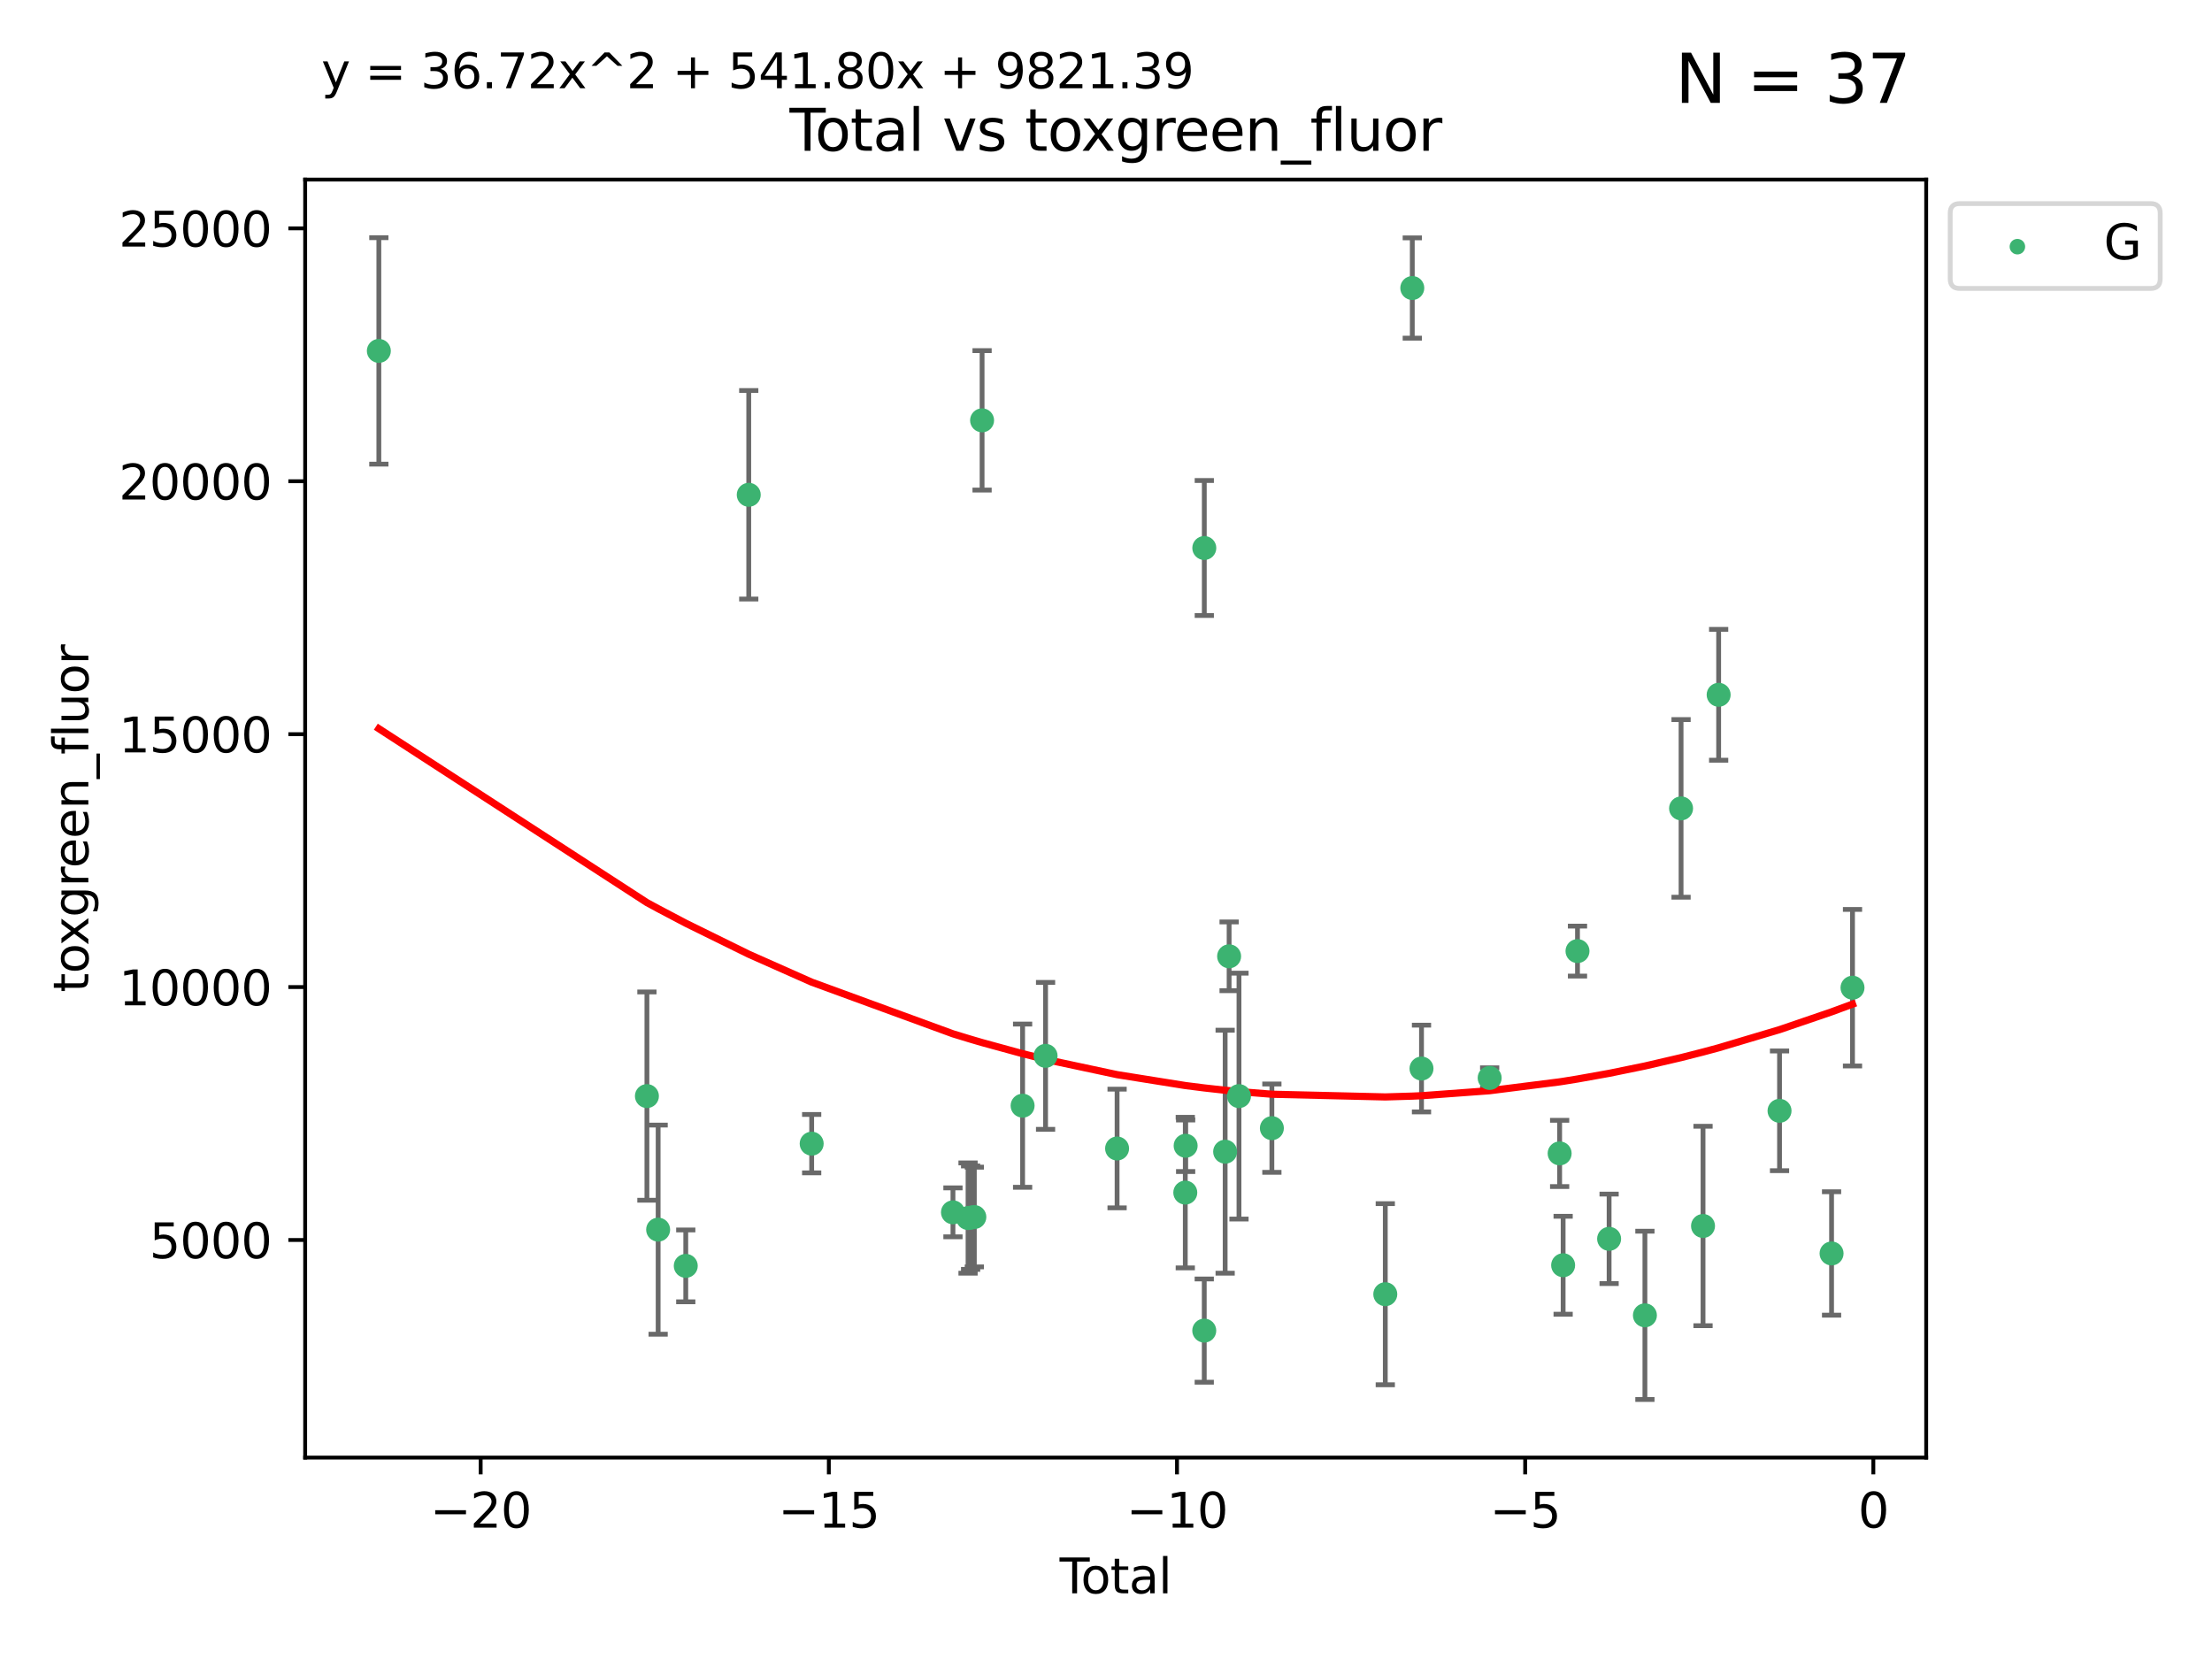 <?xml version="1.0" encoding="utf-8" standalone="no"?>
<!DOCTYPE svg PUBLIC "-//W3C//DTD SVG 1.1//EN"
  "http://www.w3.org/Graphics/SVG/1.1/DTD/svg11.dtd">
<svg xmlns:xlink="http://www.w3.org/1999/xlink" width="460.8pt" height="345.6pt" viewBox="0 0 460.8 345.6" xmlns="http://www.w3.org/2000/svg" version="1.1">
 <defs>
  <style type="text/css">*{stroke-linejoin: round; stroke-linecap: butt}</style>
 </defs>
 <g id="figure_1">
  <g id="patch_1">
   <path d="M 0 345.6 
L 460.8 345.6 
L 460.8 0 
L 0 0 
z
" style="fill: #ffffff"/>
  </g>
  <g id="axes_1">
   <g id="patch_2">
    <path d="M 63.571 303.64 
L 401.26 303.64 
L 401.26 37.411 
L 63.571 37.411 
z
" style="fill: #ffffff"/>
   </g>
   <g id="PathCollection_1">
    <defs>
     <path id="m7f1e25c36d" d="M 0 1.118 
C 0.297 1.118 0.581 1 0.791 0.791 
C 1 0.581 1.118 0.297 1.118 0 
C 1.118 -0.297 1 -0.581 0.791 -0.791 
C 0.581 -1 0.297 -1.118 0 -1.118 
C -0.297 -1.118 -0.581 -1 -0.791 -0.791 
C -1 -0.581 -1.118 -0.297 -1.118 0 
C -1.118 0.297 -1 0.581 -0.791 0.791 
C -0.581 1 -0.297 1.118 0 1.118 
z
" style="stroke: #3cb371"/>
    </defs>
    <g clip-path="url(#p1d267da9e7)">
     <use xlink:href="#m7f1e25c36d" x="78.921" y="73.099" style="fill: #3cb371; stroke: #3cb371"/>
     <use xlink:href="#m7f1e25c36d" x="134.764" y="228.334" style="fill: #3cb371; stroke: #3cb371"/>
     <use xlink:href="#m7f1e25c36d" x="137.103" y="256.158" style="fill: #3cb371; stroke: #3cb371"/>
     <use xlink:href="#m7f1e25c36d" x="142.857" y="263.706" style="fill: #3cb371; stroke: #3cb371"/>
     <use xlink:href="#m7f1e25c36d" x="155.978" y="103.073" style="fill: #3cb371; stroke: #3cb371"/>
     <use xlink:href="#m7f1e25c36d" x="169.087" y="238.245" style="fill: #3cb371; stroke: #3cb371"/>
     <use xlink:href="#m7f1e25c36d" x="198.519" y="252.55" style="fill: #3cb371; stroke: #3cb371"/>
     <use xlink:href="#m7f1e25c36d" x="201.663" y="253.745" style="fill: #3cb371; stroke: #3cb371"/>
     <use xlink:href="#m7f1e25c36d" x="202.196" y="253.666" style="fill: #3cb371; stroke: #3cb371"/>
     <use xlink:href="#m7f1e25c36d" x="202.972" y="253.53" style="fill: #3cb371; stroke: #3cb371"/>
     <use xlink:href="#m7f1e25c36d" x="204.586" y="87.564" style="fill: #3cb371; stroke: #3cb371"/>
     <use xlink:href="#m7f1e25c36d" x="213.027" y="230.334" style="fill: #3cb371; stroke: #3cb371"/>
     <use xlink:href="#m7f1e25c36d" x="217.811" y="219.953" style="fill: #3cb371; stroke: #3cb371"/>
     <use xlink:href="#m7f1e25c36d" x="232.71" y="239.253" style="fill: #3cb371; stroke: #3cb371"/>
     <use xlink:href="#m7f1e25c36d" x="246.917" y="248.439" style="fill: #3cb371; stroke: #3cb371"/>
     <use xlink:href="#m7f1e25c36d" x="246.991" y="238.684" style="fill: #3cb371; stroke: #3cb371"/>
     <use xlink:href="#m7f1e25c36d" x="250.868" y="277.189" style="fill: #3cb371; stroke: #3cb371"/>
     <use xlink:href="#m7f1e25c36d" x="250.877" y="114.16" style="fill: #3cb371; stroke: #3cb371"/>
     <use xlink:href="#m7f1e25c36d" x="255.221" y="239.919" style="fill: #3cb371; stroke: #3cb371"/>
     <use xlink:href="#m7f1e25c36d" x="256.047" y="199.214" style="fill: #3cb371; stroke: #3cb371"/>
     <use xlink:href="#m7f1e25c36d" x="258.103" y="228.34" style="fill: #3cb371; stroke: #3cb371"/>
     <use xlink:href="#m7f1e25c36d" x="264.956" y="235.017" style="fill: #3cb371; stroke: #3cb371"/>
     <use xlink:href="#m7f1e25c36d" x="288.581" y="269.607" style="fill: #3cb371; stroke: #3cb371"/>
     <use xlink:href="#m7f1e25c36d" x="294.205" y="59.999" style="fill: #3cb371; stroke: #3cb371"/>
     <use xlink:href="#m7f1e25c36d" x="296.125" y="222.597" style="fill: #3cb371; stroke: #3cb371"/>
     <use xlink:href="#m7f1e25c36d" x="310.325" y="224.557" style="fill: #3cb371; stroke: #3cb371"/>
     <use xlink:href="#m7f1e25c36d" x="324.902" y="240.275" style="fill: #3cb371; stroke: #3cb371"/>
     <use xlink:href="#m7f1e25c36d" x="325.629" y="263.573" style="fill: #3cb371; stroke: #3cb371"/>
     <use xlink:href="#m7f1e25c36d" x="328.622" y="198.13" style="fill: #3cb371; stroke: #3cb371"/>
     <use xlink:href="#m7f1e25c36d" x="335.206" y="258.073" style="fill: #3cb371; stroke: #3cb371"/>
     <use xlink:href="#m7f1e25c36d" x="342.665" y="274.009" style="fill: #3cb371; stroke: #3cb371"/>
     <use xlink:href="#m7f1e25c36d" x="350.197" y="168.402" style="fill: #3cb371; stroke: #3cb371"/>
     <use xlink:href="#m7f1e25c36d" x="354.771" y="255.394" style="fill: #3cb371; stroke: #3cb371"/>
     <use xlink:href="#m7f1e25c36d" x="358.026" y="144.736" style="fill: #3cb371; stroke: #3cb371"/>
     <use xlink:href="#m7f1e25c36d" x="370.71" y="231.405" style="fill: #3cb371; stroke: #3cb371"/>
     <use xlink:href="#m7f1e25c36d" x="381.549" y="261.118" style="fill: #3cb371; stroke: #3cb371"/>
     <use xlink:href="#m7f1e25c36d" x="385.911" y="205.756" style="fill: #3cb371; stroke: #3cb371"/>
    </g>
   </g>
   <g id="matplotlib.axis_1">
    <g id="xtick_1">
     <g id="line2d_1">
      <defs>
       <path id="m51f99b268e" d="M 0 0 
L 0 3.5 
" style="stroke: #000000; stroke-width: 0.8"/>
      </defs>
      <g>
       <use xlink:href="#m51f99b268e" x="100.131" y="303.64" style="stroke: #000000; stroke-width: 0.8"/>
      </g>
     </g>
     <g id="text_1">
      <!-- −20 -->
      <g transform="translate(89.579 318.238)scale(0.1 -0.1)">
       <defs>
        <path id="DejaVuSans-2212" d="M 678 2272 
L 4684 2272 
L 4684 1741 
L 678 1741 
L 678 2272 
z
" transform="scale(0.016)"/>
        <path id="DejaVuSans-32" d="M 1228 531 
L 3431 531 
L 3431 0 
L 469 0 
L 469 531 
Q 828 903 1448 1529 
Q 2069 2156 2228 2338 
Q 2531 2678 2651 2914 
Q 2772 3150 2772 3378 
Q 2772 3750 2511 3984 
Q 2250 4219 1831 4219 
Q 1534 4219 1204 4116 
Q 875 4013 500 3803 
L 500 4441 
Q 881 4594 1212 4672 
Q 1544 4750 1819 4750 
Q 2544 4750 2975 4387 
Q 3406 4025 3406 3419 
Q 3406 3131 3298 2873 
Q 3191 2616 2906 2266 
Q 2828 2175 2409 1742 
Q 1991 1309 1228 531 
z
" transform="scale(0.016)"/>
        <path id="DejaVuSans-30" d="M 2034 4250 
Q 1547 4250 1301 3770 
Q 1056 3291 1056 2328 
Q 1056 1369 1301 889 
Q 1547 409 2034 409 
Q 2525 409 2770 889 
Q 3016 1369 3016 2328 
Q 3016 3291 2770 3770 
Q 2525 4250 2034 4250 
z
M 2034 4750 
Q 2819 4750 3233 4129 
Q 3647 3509 3647 2328 
Q 3647 1150 3233 529 
Q 2819 -91 2034 -91 
Q 1250 -91 836 529 
Q 422 1150 422 2328 
Q 422 3509 836 4129 
Q 1250 4750 2034 4750 
z
" transform="scale(0.016)"/>
       </defs>
       <use xlink:href="#DejaVuSans-2212"/>
       <use xlink:href="#DejaVuSans-32" x="83.789"/>
       <use xlink:href="#DejaVuSans-30" x="147.412"/>
      </g>
     </g>
    </g>
    <g id="xtick_2">
     <g id="line2d_2">
      <g>
       <use xlink:href="#m51f99b268e" x="172.661" y="303.64" style="stroke: #000000; stroke-width: 0.8"/>
      </g>
     </g>
     <g id="text_2">
      <!-- −15 -->
      <g transform="translate(162.109 318.238)scale(0.1 -0.1)">
       <defs>
        <path id="DejaVuSans-31" d="M 794 531 
L 1825 531 
L 1825 4091 
L 703 3866 
L 703 4441 
L 1819 4666 
L 2450 4666 
L 2450 531 
L 3481 531 
L 3481 0 
L 794 0 
L 794 531 
z
" transform="scale(0.016)"/>
        <path id="DejaVuSans-35" d="M 691 4666 
L 3169 4666 
L 3169 4134 
L 1269 4134 
L 1269 2991 
Q 1406 3038 1543 3061 
Q 1681 3084 1819 3084 
Q 2600 3084 3056 2656 
Q 3513 2228 3513 1497 
Q 3513 744 3044 326 
Q 2575 -91 1722 -91 
Q 1428 -91 1123 -41 
Q 819 9 494 109 
L 494 744 
Q 775 591 1075 516 
Q 1375 441 1709 441 
Q 2250 441 2565 725 
Q 2881 1009 2881 1497 
Q 2881 1984 2565 2268 
Q 2250 2553 1709 2553 
Q 1456 2553 1204 2497 
Q 953 2441 691 2322 
L 691 4666 
z
" transform="scale(0.016)"/>
       </defs>
       <use xlink:href="#DejaVuSans-2212"/>
       <use xlink:href="#DejaVuSans-31" x="83.789"/>
       <use xlink:href="#DejaVuSans-35" x="147.412"/>
      </g>
     </g>
    </g>
    <g id="xtick_3">
     <g id="line2d_3">
      <g>
       <use xlink:href="#m51f99b268e" x="245.19" y="303.64" style="stroke: #000000; stroke-width: 0.8"/>
      </g>
     </g>
     <g id="text_3">
      <!-- −10 -->
      <g transform="translate(234.638 318.238)scale(0.1 -0.1)">
       <use xlink:href="#DejaVuSans-2212"/>
       <use xlink:href="#DejaVuSans-31" x="83.789"/>
       <use xlink:href="#DejaVuSans-30" x="147.412"/>
      </g>
     </g>
    </g>
    <g id="xtick_4">
     <g id="line2d_4">
      <g>
       <use xlink:href="#m51f99b268e" x="317.72" y="303.64" style="stroke: #000000; stroke-width: 0.8"/>
      </g>
     </g>
     <g id="text_4">
      <!-- −5 -->
      <g transform="translate(310.349 318.238)scale(0.1 -0.1)">
       <use xlink:href="#DejaVuSans-2212"/>
       <use xlink:href="#DejaVuSans-35" x="83.789"/>
      </g>
     </g>
    </g>
    <g id="xtick_5">
     <g id="line2d_5">
      <g>
       <use xlink:href="#m51f99b268e" x="390.25" y="303.64" style="stroke: #000000; stroke-width: 0.8"/>
      </g>
     </g>
     <g id="text_5">
      <!-- 0 -->
      <g transform="translate(387.068 318.238)scale(0.1 -0.1)">
       <use xlink:href="#DejaVuSans-30"/>
      </g>
     </g>
    </g>
    <g id="text_6">
     <!-- Total -->
     <g transform="translate(220.739 331.917)scale(0.1 -0.1)">
      <defs>
       <path id="DejaVuSans-54" d="M -19 4666 
L 3928 4666 
L 3928 4134 
L 2272 4134 
L 2272 0 
L 1638 0 
L 1638 4134 
L -19 4134 
L -19 4666 
z
" transform="scale(0.016)"/>
       <path id="DejaVuSans-6f" d="M 1959 3097 
Q 1497 3097 1228 2736 
Q 959 2375 959 1747 
Q 959 1119 1226 758 
Q 1494 397 1959 397 
Q 2419 397 2687 759 
Q 2956 1122 2956 1747 
Q 2956 2369 2687 2733 
Q 2419 3097 1959 3097 
z
M 1959 3584 
Q 2709 3584 3137 3096 
Q 3566 2609 3566 1747 
Q 3566 888 3137 398 
Q 2709 -91 1959 -91 
Q 1206 -91 779 398 
Q 353 888 353 1747 
Q 353 2609 779 3096 
Q 1206 3584 1959 3584 
z
" transform="scale(0.016)"/>
       <path id="DejaVuSans-74" d="M 1172 4494 
L 1172 3500 
L 2356 3500 
L 2356 3053 
L 1172 3053 
L 1172 1153 
Q 1172 725 1289 603 
Q 1406 481 1766 481 
L 2356 481 
L 2356 0 
L 1766 0 
Q 1100 0 847 248 
Q 594 497 594 1153 
L 594 3053 
L 172 3053 
L 172 3500 
L 594 3500 
L 594 4494 
L 1172 4494 
z
" transform="scale(0.016)"/>
       <path id="DejaVuSans-61" d="M 2194 1759 
Q 1497 1759 1228 1600 
Q 959 1441 959 1056 
Q 959 750 1161 570 
Q 1363 391 1709 391 
Q 2188 391 2477 730 
Q 2766 1069 2766 1631 
L 2766 1759 
L 2194 1759 
z
M 3341 1997 
L 3341 0 
L 2766 0 
L 2766 531 
Q 2569 213 2275 61 
Q 1981 -91 1556 -91 
Q 1019 -91 701 211 
Q 384 513 384 1019 
Q 384 1609 779 1909 
Q 1175 2209 1959 2209 
L 2766 2209 
L 2766 2266 
Q 2766 2663 2505 2880 
Q 2244 3097 1772 3097 
Q 1472 3097 1187 3025 
Q 903 2953 641 2809 
L 641 3341 
Q 956 3463 1253 3523 
Q 1550 3584 1831 3584 
Q 2591 3584 2966 3190 
Q 3341 2797 3341 1997 
z
" transform="scale(0.016)"/>
       <path id="DejaVuSans-6c" d="M 603 4863 
L 1178 4863 
L 1178 0 
L 603 0 
L 603 4863 
z
" transform="scale(0.016)"/>
      </defs>
      <use xlink:href="#DejaVuSans-54"/>
      <use xlink:href="#DejaVuSans-6f" x="44.084"/>
      <use xlink:href="#DejaVuSans-74" x="105.266"/>
      <use xlink:href="#DejaVuSans-61" x="144.475"/>
      <use xlink:href="#DejaVuSans-6c" x="205.754"/>
     </g>
    </g>
   </g>
   <g id="matplotlib.axis_2">
    <g id="ytick_1">
     <g id="line2d_6">
      <defs>
       <path id="m8c41cb5aa2" d="M 0 0 
L -3.5 0 
" style="stroke: #000000; stroke-width: 0.8"/>
      </defs>
      <g>
       <use xlink:href="#m8c41cb5aa2" x="63.571" y="258.308" style="stroke: #000000; stroke-width: 0.8"/>
      </g>
     </g>
     <g id="text_7">
      <!-- 5000 -->
      <g transform="translate(31.121 262.107)scale(0.1 -0.1)">
       <use xlink:href="#DejaVuSans-35"/>
       <use xlink:href="#DejaVuSans-30" x="63.623"/>
       <use xlink:href="#DejaVuSans-30" x="127.246"/>
       <use xlink:href="#DejaVuSans-30" x="190.869"/>
      </g>
     </g>
    </g>
    <g id="ytick_2">
     <g id="line2d_7">
      <g>
       <use xlink:href="#m8c41cb5aa2" x="63.571" y="205.624" style="stroke: #000000; stroke-width: 0.8"/>
      </g>
     </g>
     <g id="text_8">
      <!-- 10000 -->
      <g transform="translate(24.759 209.423)scale(0.1 -0.1)">
       <use xlink:href="#DejaVuSans-31"/>
       <use xlink:href="#DejaVuSans-30" x="63.623"/>
       <use xlink:href="#DejaVuSans-30" x="127.246"/>
       <use xlink:href="#DejaVuSans-30" x="190.869"/>
       <use xlink:href="#DejaVuSans-30" x="254.492"/>
      </g>
     </g>
    </g>
    <g id="ytick_3">
     <g id="line2d_8">
      <g>
       <use xlink:href="#m8c41cb5aa2" x="63.571" y="152.939" style="stroke: #000000; stroke-width: 0.8"/>
      </g>
     </g>
     <g id="text_9">
      <!-- 15000 -->
      <g transform="translate(24.759 156.739)scale(0.1 -0.1)">
       <use xlink:href="#DejaVuSans-31"/>
       <use xlink:href="#DejaVuSans-35" x="63.623"/>
       <use xlink:href="#DejaVuSans-30" x="127.246"/>
       <use xlink:href="#DejaVuSans-30" x="190.869"/>
       <use xlink:href="#DejaVuSans-30" x="254.492"/>
      </g>
     </g>
    </g>
    <g id="ytick_4">
     <g id="line2d_9">
      <g>
       <use xlink:href="#m8c41cb5aa2" x="63.571" y="100.255" style="stroke: #000000; stroke-width: 0.8"/>
      </g>
     </g>
     <g id="text_10">
      <!-- 20000 -->
      <g transform="translate(24.759 104.054)scale(0.1 -0.1)">
       <use xlink:href="#DejaVuSans-32"/>
       <use xlink:href="#DejaVuSans-30" x="63.623"/>
       <use xlink:href="#DejaVuSans-30" x="127.246"/>
       <use xlink:href="#DejaVuSans-30" x="190.869"/>
       <use xlink:href="#DejaVuSans-30" x="254.492"/>
      </g>
     </g>
    </g>
    <g id="ytick_5">
     <g id="line2d_10">
      <g>
       <use xlink:href="#m8c41cb5aa2" x="63.571" y="47.571" style="stroke: #000000; stroke-width: 0.8"/>
      </g>
     </g>
     <g id="text_11">
      <!-- 25000 -->
      <g transform="translate(24.759 51.37)scale(0.1 -0.1)">
       <use xlink:href="#DejaVuSans-32"/>
       <use xlink:href="#DejaVuSans-35" x="63.623"/>
       <use xlink:href="#DejaVuSans-30" x="127.246"/>
       <use xlink:href="#DejaVuSans-30" x="190.869"/>
       <use xlink:href="#DejaVuSans-30" x="254.492"/>
      </g>
     </g>
    </g>
    <g id="text_12">
     <!-- toxgreen_fluor -->
     <g transform="translate(18.401 206.72)rotate(-90)scale(0.1 -0.1)">
      <defs>
       <path id="DejaVuSans-78" d="M 3513 3500 
L 2247 1797 
L 3578 0 
L 2900 0 
L 1881 1375 
L 863 0 
L 184 0 
L 1544 1831 
L 300 3500 
L 978 3500 
L 1906 2253 
L 2834 3500 
L 3513 3500 
z
" transform="scale(0.016)"/>
       <path id="DejaVuSans-67" d="M 2906 1791 
Q 2906 2416 2648 2759 
Q 2391 3103 1925 3103 
Q 1463 3103 1205 2759 
Q 947 2416 947 1791 
Q 947 1169 1205 825 
Q 1463 481 1925 481 
Q 2391 481 2648 825 
Q 2906 1169 2906 1791 
z
M 3481 434 
Q 3481 -459 3084 -895 
Q 2688 -1331 1869 -1331 
Q 1566 -1331 1297 -1286 
Q 1028 -1241 775 -1147 
L 775 -588 
Q 1028 -725 1275 -790 
Q 1522 -856 1778 -856 
Q 2344 -856 2625 -561 
Q 2906 -266 2906 331 
L 2906 616 
Q 2728 306 2450 153 
Q 2172 0 1784 0 
Q 1141 0 747 490 
Q 353 981 353 1791 
Q 353 2603 747 3093 
Q 1141 3584 1784 3584 
Q 2172 3584 2450 3431 
Q 2728 3278 2906 2969 
L 2906 3500 
L 3481 3500 
L 3481 434 
z
" transform="scale(0.016)"/>
       <path id="DejaVuSans-72" d="M 2631 2963 
Q 2534 3019 2420 3045 
Q 2306 3072 2169 3072 
Q 1681 3072 1420 2755 
Q 1159 2438 1159 1844 
L 1159 0 
L 581 0 
L 581 3500 
L 1159 3500 
L 1159 2956 
Q 1341 3275 1631 3429 
Q 1922 3584 2338 3584 
Q 2397 3584 2469 3576 
Q 2541 3569 2628 3553 
L 2631 2963 
z
" transform="scale(0.016)"/>
       <path id="DejaVuSans-65" d="M 3597 1894 
L 3597 1613 
L 953 1613 
Q 991 1019 1311 708 
Q 1631 397 2203 397 
Q 2534 397 2845 478 
Q 3156 559 3463 722 
L 3463 178 
Q 3153 47 2828 -22 
Q 2503 -91 2169 -91 
Q 1331 -91 842 396 
Q 353 884 353 1716 
Q 353 2575 817 3079 
Q 1281 3584 2069 3584 
Q 2775 3584 3186 3129 
Q 3597 2675 3597 1894 
z
M 3022 2063 
Q 3016 2534 2758 2815 
Q 2500 3097 2075 3097 
Q 1594 3097 1305 2825 
Q 1016 2553 972 2059 
L 3022 2063 
z
" transform="scale(0.016)"/>
       <path id="DejaVuSans-6e" d="M 3513 2113 
L 3513 0 
L 2938 0 
L 2938 2094 
Q 2938 2591 2744 2837 
Q 2550 3084 2163 3084 
Q 1697 3084 1428 2787 
Q 1159 2491 1159 1978 
L 1159 0 
L 581 0 
L 581 3500 
L 1159 3500 
L 1159 2956 
Q 1366 3272 1645 3428 
Q 1925 3584 2291 3584 
Q 2894 3584 3203 3211 
Q 3513 2838 3513 2113 
z
" transform="scale(0.016)"/>
       <path id="DejaVuSans-5f" d="M 3263 -1063 
L 3263 -1509 
L -63 -1509 
L -63 -1063 
L 3263 -1063 
z
" transform="scale(0.016)"/>
       <path id="DejaVuSans-66" d="M 2375 4863 
L 2375 4384 
L 1825 4384 
Q 1516 4384 1395 4259 
Q 1275 4134 1275 3809 
L 1275 3500 
L 2222 3500 
L 2222 3053 
L 1275 3053 
L 1275 0 
L 697 0 
L 697 3053 
L 147 3053 
L 147 3500 
L 697 3500 
L 697 3744 
Q 697 4328 969 4595 
Q 1241 4863 1831 4863 
L 2375 4863 
z
" transform="scale(0.016)"/>
       <path id="DejaVuSans-75" d="M 544 1381 
L 544 3500 
L 1119 3500 
L 1119 1403 
Q 1119 906 1312 657 
Q 1506 409 1894 409 
Q 2359 409 2629 706 
Q 2900 1003 2900 1516 
L 2900 3500 
L 3475 3500 
L 3475 0 
L 2900 0 
L 2900 538 
Q 2691 219 2414 64 
Q 2138 -91 1772 -91 
Q 1169 -91 856 284 
Q 544 659 544 1381 
z
M 1991 3584 
L 1991 3584 
z
" transform="scale(0.016)"/>
      </defs>
      <use xlink:href="#DejaVuSans-74"/>
      <use xlink:href="#DejaVuSans-6f" x="39.209"/>
      <use xlink:href="#DejaVuSans-78" x="97.266"/>
      <use xlink:href="#DejaVuSans-67" x="156.445"/>
      <use xlink:href="#DejaVuSans-72" x="219.922"/>
      <use xlink:href="#DejaVuSans-65" x="258.785"/>
      <use xlink:href="#DejaVuSans-65" x="320.309"/>
      <use xlink:href="#DejaVuSans-6e" x="381.832"/>
      <use xlink:href="#DejaVuSans-5f" x="445.211"/>
      <use xlink:href="#DejaVuSans-66" x="495.211"/>
      <use xlink:href="#DejaVuSans-6c" x="530.416"/>
      <use xlink:href="#DejaVuSans-75" x="558.199"/>
      <use xlink:href="#DejaVuSans-6f" x="621.578"/>
      <use xlink:href="#DejaVuSans-72" x="682.76"/>
     </g>
    </g>
   </g>
   <g id="LineCollection_1">
    <path d="M 78.921 96.686 
L 78.921 49.513 
" clip-path="url(#p1d267da9e7)" style="fill: none; stroke: #696969"/>
    <path d="M 134.764 250.027 
L 134.764 206.642 
" clip-path="url(#p1d267da9e7)" style="fill: none; stroke: #696969"/>
    <path d="M 137.103 277.943 
L 137.103 234.374 
" clip-path="url(#p1d267da9e7)" style="fill: none; stroke: #696969"/>
    <path d="M 142.857 271.192 
L 142.857 256.219 
" clip-path="url(#p1d267da9e7)" style="fill: none; stroke: #696969"/>
    <path d="M 155.978 124.794 
L 155.978 81.352 
" clip-path="url(#p1d267da9e7)" style="fill: none; stroke: #696969"/>
    <path d="M 169.087 244.33 
L 169.087 232.16 
" clip-path="url(#p1d267da9e7)" style="fill: none; stroke: #696969"/>
    <path d="M 198.519 257.646 
L 198.519 247.454 
" clip-path="url(#p1d267da9e7)" style="fill: none; stroke: #696969"/>
    <path d="M 201.663 265.232 
L 201.663 242.258 
" clip-path="url(#p1d267da9e7)" style="fill: none; stroke: #696969"/>
    <path d="M 202.196 264.438 
L 202.196 242.894 
" clip-path="url(#p1d267da9e7)" style="fill: none; stroke: #696969"/>
    <path d="M 202.972 263.917 
L 202.972 243.143 
" clip-path="url(#p1d267da9e7)" style="fill: none; stroke: #696969"/>
    <path d="M 204.586 102.087 
L 204.586 73.041 
" clip-path="url(#p1d267da9e7)" style="fill: none; stroke: #696969"/>
    <path d="M 213.027 247.334 
L 213.027 213.334 
" clip-path="url(#p1d267da9e7)" style="fill: none; stroke: #696969"/>
    <path d="M 217.811 235.26 
L 217.811 204.647 
" clip-path="url(#p1d267da9e7)" style="fill: none; stroke: #696969"/>
    <path d="M 232.71 251.611 
L 232.71 226.895 
" clip-path="url(#p1d267da9e7)" style="fill: none; stroke: #696969"/>
    <path d="M 246.917 264.127 
L 246.917 232.751 
" clip-path="url(#p1d267da9e7)" style="fill: none; stroke: #696969"/>
    <path d="M 246.991 244.053 
L 246.991 233.315 
" clip-path="url(#p1d267da9e7)" style="fill: none; stroke: #696969"/>
    <path d="M 250.868 287.942 
L 250.868 266.435 
" clip-path="url(#p1d267da9e7)" style="fill: none; stroke: #696969"/>
    <path d="M 250.877 128.221 
L 250.877 100.099 
" clip-path="url(#p1d267da9e7)" style="fill: none; stroke: #696969"/>
    <path d="M 255.221 265.23 
L 255.221 214.608 
" clip-path="url(#p1d267da9e7)" style="fill: none; stroke: #696969"/>
    <path d="M 256.047 206.375 
L 256.047 192.053 
" clip-path="url(#p1d267da9e7)" style="fill: none; stroke: #696969"/>
    <path d="M 258.103 253.95 
L 258.103 202.729 
" clip-path="url(#p1d267da9e7)" style="fill: none; stroke: #696969"/>
    <path d="M 264.956 244.218 
L 264.956 225.816 
" clip-path="url(#p1d267da9e7)" style="fill: none; stroke: #696969"/>
    <path d="M 288.581 288.474 
L 288.581 250.739 
" clip-path="url(#p1d267da9e7)" style="fill: none; stroke: #696969"/>
    <path d="M 294.205 70.448 
L 294.205 49.55 
" clip-path="url(#p1d267da9e7)" style="fill: none; stroke: #696969"/>
    <path d="M 296.125 231.633 
L 296.125 213.562 
" clip-path="url(#p1d267da9e7)" style="fill: none; stroke: #696969"/>
    <path d="M 310.325 226.669 
L 310.325 222.445 
" clip-path="url(#p1d267da9e7)" style="fill: none; stroke: #696969"/>
    <path d="M 324.902 247.175 
L 324.902 233.376 
" clip-path="url(#p1d267da9e7)" style="fill: none; stroke: #696969"/>
    <path d="M 325.629 273.778 
L 325.629 253.369 
" clip-path="url(#p1d267da9e7)" style="fill: none; stroke: #696969"/>
    <path d="M 328.622 203.335 
L 328.622 192.925 
" clip-path="url(#p1d267da9e7)" style="fill: none; stroke: #696969"/>
    <path d="M 335.206 267.391 
L 335.206 248.754 
" clip-path="url(#p1d267da9e7)" style="fill: none; stroke: #696969"/>
    <path d="M 342.665 291.539 
L 342.665 256.48 
" clip-path="url(#p1d267da9e7)" style="fill: none; stroke: #696969"/>
    <path d="M 350.197 186.905 
L 350.197 149.9 
" clip-path="url(#p1d267da9e7)" style="fill: none; stroke: #696969"/>
    <path d="M 354.771 276.164 
L 354.771 234.625 
" clip-path="url(#p1d267da9e7)" style="fill: none; stroke: #696969"/>
    <path d="M 358.026 158.368 
L 358.026 131.105 
" clip-path="url(#p1d267da9e7)" style="fill: none; stroke: #696969"/>
    <path d="M 370.71 243.876 
L 370.71 218.934 
" clip-path="url(#p1d267da9e7)" style="fill: none; stroke: #696969"/>
    <path d="M 381.549 273.973 
L 381.549 248.262 
" clip-path="url(#p1d267da9e7)" style="fill: none; stroke: #696969"/>
    <path d="M 385.911 222.061 
L 385.911 189.45 
" clip-path="url(#p1d267da9e7)" style="fill: none; stroke: #696969"/>
   </g>
   <g id="line2d_11">
    <defs>
     <path id="m3fe3a33e61" d="M 2 0 
L -2 -0 
" style="stroke: #696969"/>
    </defs>
    <g clip-path="url(#p1d267da9e7)">
     <use xlink:href="#m3fe3a33e61" x="78.921" y="96.686" style="fill: #696969; stroke: #696969"/>
     <use xlink:href="#m3fe3a33e61" x="134.764" y="250.027" style="fill: #696969; stroke: #696969"/>
     <use xlink:href="#m3fe3a33e61" x="137.103" y="277.943" style="fill: #696969; stroke: #696969"/>
     <use xlink:href="#m3fe3a33e61" x="142.857" y="271.192" style="fill: #696969; stroke: #696969"/>
     <use xlink:href="#m3fe3a33e61" x="155.978" y="124.794" style="fill: #696969; stroke: #696969"/>
     <use xlink:href="#m3fe3a33e61" x="169.087" y="244.33" style="fill: #696969; stroke: #696969"/>
     <use xlink:href="#m3fe3a33e61" x="198.519" y="257.646" style="fill: #696969; stroke: #696969"/>
     <use xlink:href="#m3fe3a33e61" x="201.663" y="265.232" style="fill: #696969; stroke: #696969"/>
     <use xlink:href="#m3fe3a33e61" x="202.196" y="264.438" style="fill: #696969; stroke: #696969"/>
     <use xlink:href="#m3fe3a33e61" x="202.972" y="263.917" style="fill: #696969; stroke: #696969"/>
     <use xlink:href="#m3fe3a33e61" x="204.586" y="102.087" style="fill: #696969; stroke: #696969"/>
     <use xlink:href="#m3fe3a33e61" x="213.027" y="247.334" style="fill: #696969; stroke: #696969"/>
     <use xlink:href="#m3fe3a33e61" x="217.811" y="235.26" style="fill: #696969; stroke: #696969"/>
     <use xlink:href="#m3fe3a33e61" x="232.71" y="251.611" style="fill: #696969; stroke: #696969"/>
     <use xlink:href="#m3fe3a33e61" x="246.917" y="264.127" style="fill: #696969; stroke: #696969"/>
     <use xlink:href="#m3fe3a33e61" x="246.991" y="244.053" style="fill: #696969; stroke: #696969"/>
     <use xlink:href="#m3fe3a33e61" x="250.868" y="287.942" style="fill: #696969; stroke: #696969"/>
     <use xlink:href="#m3fe3a33e61" x="250.877" y="128.221" style="fill: #696969; stroke: #696969"/>
     <use xlink:href="#m3fe3a33e61" x="255.221" y="265.23" style="fill: #696969; stroke: #696969"/>
     <use xlink:href="#m3fe3a33e61" x="256.047" y="206.375" style="fill: #696969; stroke: #696969"/>
     <use xlink:href="#m3fe3a33e61" x="258.103" y="253.95" style="fill: #696969; stroke: #696969"/>
     <use xlink:href="#m3fe3a33e61" x="264.956" y="244.218" style="fill: #696969; stroke: #696969"/>
     <use xlink:href="#m3fe3a33e61" x="288.581" y="288.474" style="fill: #696969; stroke: #696969"/>
     <use xlink:href="#m3fe3a33e61" x="294.205" y="70.448" style="fill: #696969; stroke: #696969"/>
     <use xlink:href="#m3fe3a33e61" x="296.125" y="231.633" style="fill: #696969; stroke: #696969"/>
     <use xlink:href="#m3fe3a33e61" x="310.325" y="226.669" style="fill: #696969; stroke: #696969"/>
     <use xlink:href="#m3fe3a33e61" x="324.902" y="247.175" style="fill: #696969; stroke: #696969"/>
     <use xlink:href="#m3fe3a33e61" x="325.629" y="273.778" style="fill: #696969; stroke: #696969"/>
     <use xlink:href="#m3fe3a33e61" x="328.622" y="203.335" style="fill: #696969; stroke: #696969"/>
     <use xlink:href="#m3fe3a33e61" x="335.206" y="267.391" style="fill: #696969; stroke: #696969"/>
     <use xlink:href="#m3fe3a33e61" x="342.665" y="291.539" style="fill: #696969; stroke: #696969"/>
     <use xlink:href="#m3fe3a33e61" x="350.197" y="186.905" style="fill: #696969; stroke: #696969"/>
     <use xlink:href="#m3fe3a33e61" x="354.771" y="276.164" style="fill: #696969; stroke: #696969"/>
     <use xlink:href="#m3fe3a33e61" x="358.026" y="158.368" style="fill: #696969; stroke: #696969"/>
     <use xlink:href="#m3fe3a33e61" x="370.71" y="243.876" style="fill: #696969; stroke: #696969"/>
     <use xlink:href="#m3fe3a33e61" x="381.549" y="273.973" style="fill: #696969; stroke: #696969"/>
     <use xlink:href="#m3fe3a33e61" x="385.911" y="222.061" style="fill: #696969; stroke: #696969"/>
    </g>
   </g>
   <g id="line2d_12">
    <g clip-path="url(#p1d267da9e7)">
     <use xlink:href="#m3fe3a33e61" x="78.921" y="49.513" style="fill: #696969; stroke: #696969"/>
     <use xlink:href="#m3fe3a33e61" x="134.764" y="206.642" style="fill: #696969; stroke: #696969"/>
     <use xlink:href="#m3fe3a33e61" x="137.103" y="234.374" style="fill: #696969; stroke: #696969"/>
     <use xlink:href="#m3fe3a33e61" x="142.857" y="256.219" style="fill: #696969; stroke: #696969"/>
     <use xlink:href="#m3fe3a33e61" x="155.978" y="81.352" style="fill: #696969; stroke: #696969"/>
     <use xlink:href="#m3fe3a33e61" x="169.087" y="232.16" style="fill: #696969; stroke: #696969"/>
     <use xlink:href="#m3fe3a33e61" x="198.519" y="247.454" style="fill: #696969; stroke: #696969"/>
     <use xlink:href="#m3fe3a33e61" x="201.663" y="242.258" style="fill: #696969; stroke: #696969"/>
     <use xlink:href="#m3fe3a33e61" x="202.196" y="242.894" style="fill: #696969; stroke: #696969"/>
     <use xlink:href="#m3fe3a33e61" x="202.972" y="243.143" style="fill: #696969; stroke: #696969"/>
     <use xlink:href="#m3fe3a33e61" x="204.586" y="73.041" style="fill: #696969; stroke: #696969"/>
     <use xlink:href="#m3fe3a33e61" x="213.027" y="213.334" style="fill: #696969; stroke: #696969"/>
     <use xlink:href="#m3fe3a33e61" x="217.811" y="204.647" style="fill: #696969; stroke: #696969"/>
     <use xlink:href="#m3fe3a33e61" x="232.71" y="226.895" style="fill: #696969; stroke: #696969"/>
     <use xlink:href="#m3fe3a33e61" x="246.917" y="232.751" style="fill: #696969; stroke: #696969"/>
     <use xlink:href="#m3fe3a33e61" x="246.991" y="233.315" style="fill: #696969; stroke: #696969"/>
     <use xlink:href="#m3fe3a33e61" x="250.868" y="266.435" style="fill: #696969; stroke: #696969"/>
     <use xlink:href="#m3fe3a33e61" x="250.877" y="100.099" style="fill: #696969; stroke: #696969"/>
     <use xlink:href="#m3fe3a33e61" x="255.221" y="214.608" style="fill: #696969; stroke: #696969"/>
     <use xlink:href="#m3fe3a33e61" x="256.047" y="192.053" style="fill: #696969; stroke: #696969"/>
     <use xlink:href="#m3fe3a33e61" x="258.103" y="202.729" style="fill: #696969; stroke: #696969"/>
     <use xlink:href="#m3fe3a33e61" x="264.956" y="225.816" style="fill: #696969; stroke: #696969"/>
     <use xlink:href="#m3fe3a33e61" x="288.581" y="250.739" style="fill: #696969; stroke: #696969"/>
     <use xlink:href="#m3fe3a33e61" x="294.205" y="49.55" style="fill: #696969; stroke: #696969"/>
     <use xlink:href="#m3fe3a33e61" x="296.125" y="213.562" style="fill: #696969; stroke: #696969"/>
     <use xlink:href="#m3fe3a33e61" x="310.325" y="222.445" style="fill: #696969; stroke: #696969"/>
     <use xlink:href="#m3fe3a33e61" x="324.902" y="233.376" style="fill: #696969; stroke: #696969"/>
     <use xlink:href="#m3fe3a33e61" x="325.629" y="253.369" style="fill: #696969; stroke: #696969"/>
     <use xlink:href="#m3fe3a33e61" x="328.622" y="192.925" style="fill: #696969; stroke: #696969"/>
     <use xlink:href="#m3fe3a33e61" x="335.206" y="248.754" style="fill: #696969; stroke: #696969"/>
     <use xlink:href="#m3fe3a33e61" x="342.665" y="256.48" style="fill: #696969; stroke: #696969"/>
     <use xlink:href="#m3fe3a33e61" x="350.197" y="149.9" style="fill: #696969; stroke: #696969"/>
     <use xlink:href="#m3fe3a33e61" x="354.771" y="234.625" style="fill: #696969; stroke: #696969"/>
     <use xlink:href="#m3fe3a33e61" x="358.026" y="131.105" style="fill: #696969; stroke: #696969"/>
     <use xlink:href="#m3fe3a33e61" x="370.71" y="218.934" style="fill: #696969; stroke: #696969"/>
     <use xlink:href="#m3fe3a33e61" x="381.549" y="248.262" style="fill: #696969; stroke: #696969"/>
     <use xlink:href="#m3fe3a33e61" x="385.911" y="189.45" style="fill: #696969; stroke: #696969"/>
    </g>
   </g>
   <g id="line2d_13">
    <path d="M 78.921 151.798 
L 134.764 188.026 
L 137.103 189.293 
L 142.857 192.325 
L 155.978 198.782 
L 169.087 204.601 
L 198.519 215.365 
L 201.663 216.326 
L 202.196 216.486 
L 202.972 216.716 
L 204.586 217.187 
L 213.027 219.498 
L 217.811 220.691 
L 232.71 223.868 
L 246.917 226.137 
L 246.991 226.147 
L 250.868 226.636 
L 250.877 226.637 
L 255.221 227.12 
L 256.047 227.203 
L 258.103 227.401 
L 264.956 227.948 
L 288.581 228.511 
L 294.205 228.342 
L 296.125 228.258 
L 310.325 227.214 
L 324.902 225.371 
L 325.629 225.259 
L 328.622 224.776 
L 335.206 223.597 
L 342.665 222.069 
L 350.197 220.319 
L 354.771 219.154 
L 358.026 218.278 
L 370.71 214.494 
L 381.549 210.79 
L 385.911 209.179 
" clip-path="url(#p1d267da9e7)" style="fill: none; stroke: #ff0000; stroke-width: 1.5; stroke-linecap: square"/>
   </g>
   <g id="line2d_14">
    <defs>
     <path id="mf9ff8f291f" d="M 0 2 
C 0.53 2 1.039 1.789 1.414 1.414 
C 1.789 1.039 2 0.53 2 0 
C 2 -0.53 1.789 -1.039 1.414 -1.414 
C 1.039 -1.789 0.53 -2 0 -2 
C -0.53 -2 -1.039 -1.789 -1.414 -1.414 
C -1.789 -1.039 -2 -0.53 -2 0 
C -2 0.53 -1.789 1.039 -1.414 1.414 
C -1.039 1.789 -0.53 2 0 2 
z
" style="stroke: #3cb371"/>
    </defs>
    <g clip-path="url(#p1d267da9e7)">
     <use xlink:href="#mf9ff8f291f" x="78.921" y="73.099" style="fill: #3cb371; stroke: #3cb371"/>
     <use xlink:href="#mf9ff8f291f" x="134.764" y="228.334" style="fill: #3cb371; stroke: #3cb371"/>
     <use xlink:href="#mf9ff8f291f" x="137.103" y="256.158" style="fill: #3cb371; stroke: #3cb371"/>
     <use xlink:href="#mf9ff8f291f" x="142.857" y="263.706" style="fill: #3cb371; stroke: #3cb371"/>
     <use xlink:href="#mf9ff8f291f" x="155.978" y="103.073" style="fill: #3cb371; stroke: #3cb371"/>
     <use xlink:href="#mf9ff8f291f" x="169.087" y="238.245" style="fill: #3cb371; stroke: #3cb371"/>
     <use xlink:href="#mf9ff8f291f" x="198.519" y="252.55" style="fill: #3cb371; stroke: #3cb371"/>
     <use xlink:href="#mf9ff8f291f" x="201.663" y="253.745" style="fill: #3cb371; stroke: #3cb371"/>
     <use xlink:href="#mf9ff8f291f" x="202.196" y="253.666" style="fill: #3cb371; stroke: #3cb371"/>
     <use xlink:href="#mf9ff8f291f" x="202.972" y="253.53" style="fill: #3cb371; stroke: #3cb371"/>
     <use xlink:href="#mf9ff8f291f" x="204.586" y="87.564" style="fill: #3cb371; stroke: #3cb371"/>
     <use xlink:href="#mf9ff8f291f" x="213.027" y="230.334" style="fill: #3cb371; stroke: #3cb371"/>
     <use xlink:href="#mf9ff8f291f" x="217.811" y="219.953" style="fill: #3cb371; stroke: #3cb371"/>
     <use xlink:href="#mf9ff8f291f" x="232.71" y="239.253" style="fill: #3cb371; stroke: #3cb371"/>
     <use xlink:href="#mf9ff8f291f" x="246.917" y="248.439" style="fill: #3cb371; stroke: #3cb371"/>
     <use xlink:href="#mf9ff8f291f" x="246.991" y="238.684" style="fill: #3cb371; stroke: #3cb371"/>
     <use xlink:href="#mf9ff8f291f" x="250.868" y="277.189" style="fill: #3cb371; stroke: #3cb371"/>
     <use xlink:href="#mf9ff8f291f" x="250.877" y="114.16" style="fill: #3cb371; stroke: #3cb371"/>
     <use xlink:href="#mf9ff8f291f" x="255.221" y="239.919" style="fill: #3cb371; stroke: #3cb371"/>
     <use xlink:href="#mf9ff8f291f" x="256.047" y="199.214" style="fill: #3cb371; stroke: #3cb371"/>
     <use xlink:href="#mf9ff8f291f" x="258.103" y="228.34" style="fill: #3cb371; stroke: #3cb371"/>
     <use xlink:href="#mf9ff8f291f" x="264.956" y="235.017" style="fill: #3cb371; stroke: #3cb371"/>
     <use xlink:href="#mf9ff8f291f" x="288.581" y="269.607" style="fill: #3cb371; stroke: #3cb371"/>
     <use xlink:href="#mf9ff8f291f" x="294.205" y="59.999" style="fill: #3cb371; stroke: #3cb371"/>
     <use xlink:href="#mf9ff8f291f" x="296.125" y="222.597" style="fill: #3cb371; stroke: #3cb371"/>
     <use xlink:href="#mf9ff8f291f" x="310.325" y="224.557" style="fill: #3cb371; stroke: #3cb371"/>
     <use xlink:href="#mf9ff8f291f" x="324.902" y="240.275" style="fill: #3cb371; stroke: #3cb371"/>
     <use xlink:href="#mf9ff8f291f" x="325.629" y="263.573" style="fill: #3cb371; stroke: #3cb371"/>
     <use xlink:href="#mf9ff8f291f" x="328.622" y="198.13" style="fill: #3cb371; stroke: #3cb371"/>
     <use xlink:href="#mf9ff8f291f" x="335.206" y="258.073" style="fill: #3cb371; stroke: #3cb371"/>
     <use xlink:href="#mf9ff8f291f" x="342.665" y="274.009" style="fill: #3cb371; stroke: #3cb371"/>
     <use xlink:href="#mf9ff8f291f" x="350.197" y="168.402" style="fill: #3cb371; stroke: #3cb371"/>
     <use xlink:href="#mf9ff8f291f" x="354.771" y="255.394" style="fill: #3cb371; stroke: #3cb371"/>
     <use xlink:href="#mf9ff8f291f" x="358.026" y="144.736" style="fill: #3cb371; stroke: #3cb371"/>
     <use xlink:href="#mf9ff8f291f" x="370.71" y="231.405" style="fill: #3cb371; stroke: #3cb371"/>
     <use xlink:href="#mf9ff8f291f" x="381.549" y="261.118" style="fill: #3cb371; stroke: #3cb371"/>
     <use xlink:href="#mf9ff8f291f" x="385.911" y="205.756" style="fill: #3cb371; stroke: #3cb371"/>
    </g>
   </g>
   <g id="patch_3">
    <path d="M 63.571 303.64 
L 63.571 37.411 
" style="fill: none; stroke: #000000; stroke-width: 0.8; stroke-linejoin: miter; stroke-linecap: square"/>
   </g>
   <g id="patch_4">
    <path d="M 401.26 303.64 
L 401.26 37.411 
" style="fill: none; stroke: #000000; stroke-width: 0.8; stroke-linejoin: miter; stroke-linecap: square"/>
   </g>
   <g id="patch_5">
    <path d="M 63.571 303.64 
L 401.26 303.64 
" style="fill: none; stroke: #000000; stroke-width: 0.8; stroke-linejoin: miter; stroke-linecap: square"/>
   </g>
   <g id="patch_6">
    <path d="M 63.571 37.411 
L 401.26 37.411 
" style="fill: none; stroke: #000000; stroke-width: 0.8; stroke-linejoin: miter; stroke-linecap: square"/>
   </g>
   <g id="text_13">
    <!-- N = 37 -->
    <g transform="translate(348.964 21.426)scale(0.14 -0.14)">
     <defs>
      <path id="DejaVuSans-4e" d="M 628 4666 
L 1478 4666 
L 3547 763 
L 3547 4666 
L 4159 4666 
L 4159 0 
L 3309 0 
L 1241 3903 
L 1241 0 
L 628 0 
L 628 4666 
z
" transform="scale(0.016)"/>
      <path id="DejaVuSans-20" transform="scale(0.016)"/>
      <path id="DejaVuSans-3d" d="M 678 2906 
L 4684 2906 
L 4684 2381 
L 678 2381 
L 678 2906 
z
M 678 1631 
L 4684 1631 
L 4684 1100 
L 678 1100 
L 678 1631 
z
" transform="scale(0.016)"/>
      <path id="DejaVuSans-33" d="M 2597 2516 
Q 3050 2419 3304 2112 
Q 3559 1806 3559 1356 
Q 3559 666 3084 287 
Q 2609 -91 1734 -91 
Q 1441 -91 1130 -33 
Q 819 25 488 141 
L 488 750 
Q 750 597 1062 519 
Q 1375 441 1716 441 
Q 2309 441 2620 675 
Q 2931 909 2931 1356 
Q 2931 1769 2642 2001 
Q 2353 2234 1838 2234 
L 1294 2234 
L 1294 2753 
L 1863 2753 
Q 2328 2753 2575 2939 
Q 2822 3125 2822 3475 
Q 2822 3834 2567 4026 
Q 2313 4219 1838 4219 
Q 1578 4219 1281 4162 
Q 984 4106 628 3988 
L 628 4550 
Q 988 4650 1302 4700 
Q 1616 4750 1894 4750 
Q 2613 4750 3031 4423 
Q 3450 4097 3450 3541 
Q 3450 3153 3228 2886 
Q 3006 2619 2597 2516 
z
" transform="scale(0.016)"/>
      <path id="DejaVuSans-37" d="M 525 4666 
L 3525 4666 
L 3525 4397 
L 1831 0 
L 1172 0 
L 2766 4134 
L 525 4134 
L 525 4666 
z
" transform="scale(0.016)"/>
     </defs>
     <use xlink:href="#DejaVuSans-4e"/>
     <use xlink:href="#DejaVuSans-20" x="74.805"/>
     <use xlink:href="#DejaVuSans-3d" x="106.592"/>
     <use xlink:href="#DejaVuSans-20" x="190.381"/>
     <use xlink:href="#DejaVuSans-33" x="222.168"/>
     <use xlink:href="#DejaVuSans-37" x="285.791"/>
    </g>
   </g>
   <g id="text_14">
    <!-- y = 36.72x^2 + 541.80x + 9821.39 -->
    <g transform="translate(66.948 18.387)scale(0.1 -0.1)">
     <defs>
      <path id="DejaVuSans-79" d="M 2059 -325 
Q 1816 -950 1584 -1140 
Q 1353 -1331 966 -1331 
L 506 -1331 
L 506 -850 
L 844 -850 
Q 1081 -850 1212 -737 
Q 1344 -625 1503 -206 
L 1606 56 
L 191 3500 
L 800 3500 
L 1894 763 
L 2988 3500 
L 3597 3500 
L 2059 -325 
z
" transform="scale(0.016)"/>
      <path id="DejaVuSans-36" d="M 2113 2584 
Q 1688 2584 1439 2293 
Q 1191 2003 1191 1497 
Q 1191 994 1439 701 
Q 1688 409 2113 409 
Q 2538 409 2786 701 
Q 3034 994 3034 1497 
Q 3034 2003 2786 2293 
Q 2538 2584 2113 2584 
z
M 3366 4563 
L 3366 3988 
Q 3128 4100 2886 4159 
Q 2644 4219 2406 4219 
Q 1781 4219 1451 3797 
Q 1122 3375 1075 2522 
Q 1259 2794 1537 2939 
Q 1816 3084 2150 3084 
Q 2853 3084 3261 2657 
Q 3669 2231 3669 1497 
Q 3669 778 3244 343 
Q 2819 -91 2113 -91 
Q 1303 -91 875 529 
Q 447 1150 447 2328 
Q 447 3434 972 4092 
Q 1497 4750 2381 4750 
Q 2619 4750 2861 4703 
Q 3103 4656 3366 4563 
z
" transform="scale(0.016)"/>
      <path id="DejaVuSans-2e" d="M 684 794 
L 1344 794 
L 1344 0 
L 684 0 
L 684 794 
z
" transform="scale(0.016)"/>
      <path id="DejaVuSans-5e" d="M 2988 4666 
L 4684 2925 
L 4056 2925 
L 2681 4159 
L 1306 2925 
L 678 2925 
L 2375 4666 
L 2988 4666 
z
" transform="scale(0.016)"/>
      <path id="DejaVuSans-2b" d="M 2944 4013 
L 2944 2272 
L 4684 2272 
L 4684 1741 
L 2944 1741 
L 2944 0 
L 2419 0 
L 2419 1741 
L 678 1741 
L 678 2272 
L 2419 2272 
L 2419 4013 
L 2944 4013 
z
" transform="scale(0.016)"/>
      <path id="DejaVuSans-34" d="M 2419 4116 
L 825 1625 
L 2419 1625 
L 2419 4116 
z
M 2253 4666 
L 3047 4666 
L 3047 1625 
L 3713 1625 
L 3713 1100 
L 3047 1100 
L 3047 0 
L 2419 0 
L 2419 1100 
L 313 1100 
L 313 1709 
L 2253 4666 
z
" transform="scale(0.016)"/>
      <path id="DejaVuSans-38" d="M 2034 2216 
Q 1584 2216 1326 1975 
Q 1069 1734 1069 1313 
Q 1069 891 1326 650 
Q 1584 409 2034 409 
Q 2484 409 2743 651 
Q 3003 894 3003 1313 
Q 3003 1734 2745 1975 
Q 2488 2216 2034 2216 
z
M 1403 2484 
Q 997 2584 770 2862 
Q 544 3141 544 3541 
Q 544 4100 942 4425 
Q 1341 4750 2034 4750 
Q 2731 4750 3128 4425 
Q 3525 4100 3525 3541 
Q 3525 3141 3298 2862 
Q 3072 2584 2669 2484 
Q 3125 2378 3379 2068 
Q 3634 1759 3634 1313 
Q 3634 634 3220 271 
Q 2806 -91 2034 -91 
Q 1263 -91 848 271 
Q 434 634 434 1313 
Q 434 1759 690 2068 
Q 947 2378 1403 2484 
z
M 1172 3481 
Q 1172 3119 1398 2916 
Q 1625 2713 2034 2713 
Q 2441 2713 2670 2916 
Q 2900 3119 2900 3481 
Q 2900 3844 2670 4047 
Q 2441 4250 2034 4250 
Q 1625 4250 1398 4047 
Q 1172 3844 1172 3481 
z
" transform="scale(0.016)"/>
      <path id="DejaVuSans-39" d="M 703 97 
L 703 672 
Q 941 559 1184 500 
Q 1428 441 1663 441 
Q 2288 441 2617 861 
Q 2947 1281 2994 2138 
Q 2813 1869 2534 1725 
Q 2256 1581 1919 1581 
Q 1219 1581 811 2004 
Q 403 2428 403 3163 
Q 403 3881 828 4315 
Q 1253 4750 1959 4750 
Q 2769 4750 3195 4129 
Q 3622 3509 3622 2328 
Q 3622 1225 3098 567 
Q 2575 -91 1691 -91 
Q 1453 -91 1209 -44 
Q 966 3 703 97 
z
M 1959 2075 
Q 2384 2075 2632 2365 
Q 2881 2656 2881 3163 
Q 2881 3666 2632 3958 
Q 2384 4250 1959 4250 
Q 1534 4250 1286 3958 
Q 1038 3666 1038 3163 
Q 1038 2656 1286 2365 
Q 1534 2075 1959 2075 
z
" transform="scale(0.016)"/>
     </defs>
     <use xlink:href="#DejaVuSans-79"/>
     <use xlink:href="#DejaVuSans-20" x="59.18"/>
     <use xlink:href="#DejaVuSans-3d" x="90.967"/>
     <use xlink:href="#DejaVuSans-20" x="174.756"/>
     <use xlink:href="#DejaVuSans-33" x="206.543"/>
     <use xlink:href="#DejaVuSans-36" x="270.166"/>
     <use xlink:href="#DejaVuSans-2e" x="333.789"/>
     <use xlink:href="#DejaVuSans-37" x="365.576"/>
     <use xlink:href="#DejaVuSans-32" x="429.199"/>
     <use xlink:href="#DejaVuSans-78" x="492.822"/>
     <use xlink:href="#DejaVuSans-5e" x="552.002"/>
     <use xlink:href="#DejaVuSans-32" x="635.791"/>
     <use xlink:href="#DejaVuSans-20" x="699.414"/>
     <use xlink:href="#DejaVuSans-2b" x="731.201"/>
     <use xlink:href="#DejaVuSans-20" x="814.99"/>
     <use xlink:href="#DejaVuSans-35" x="846.777"/>
     <use xlink:href="#DejaVuSans-34" x="910.4"/>
     <use xlink:href="#DejaVuSans-31" x="974.023"/>
     <use xlink:href="#DejaVuSans-2e" x="1037.646"/>
     <use xlink:href="#DejaVuSans-38" x="1069.434"/>
     <use xlink:href="#DejaVuSans-30" x="1133.057"/>
     <use xlink:href="#DejaVuSans-78" x="1196.68"/>
     <use xlink:href="#DejaVuSans-20" x="1255.859"/>
     <use xlink:href="#DejaVuSans-2b" x="1287.646"/>
     <use xlink:href="#DejaVuSans-20" x="1371.436"/>
     <use xlink:href="#DejaVuSans-39" x="1403.223"/>
     <use xlink:href="#DejaVuSans-38" x="1466.846"/>
     <use xlink:href="#DejaVuSans-32" x="1530.469"/>
     <use xlink:href="#DejaVuSans-31" x="1594.092"/>
     <use xlink:href="#DejaVuSans-2e" x="1657.715"/>
     <use xlink:href="#DejaVuSans-33" x="1689.502"/>
     <use xlink:href="#DejaVuSans-39" x="1753.125"/>
    </g>
   </g>
   <g id="text_15">
    <!-- Total vs toxgreen_fluor -->
    <g transform="translate(164.48 31.411)scale(0.12 -0.12)">
     <defs>
      <path id="DejaVuSans-76" d="M 191 3500 
L 800 3500 
L 1894 563 
L 2988 3500 
L 3597 3500 
L 2284 0 
L 1503 0 
L 191 3500 
z
" transform="scale(0.016)"/>
      <path id="DejaVuSans-73" d="M 2834 3397 
L 2834 2853 
Q 2591 2978 2328 3040 
Q 2066 3103 1784 3103 
Q 1356 3103 1142 2972 
Q 928 2841 928 2578 
Q 928 2378 1081 2264 
Q 1234 2150 1697 2047 
L 1894 2003 
Q 2506 1872 2764 1633 
Q 3022 1394 3022 966 
Q 3022 478 2636 193 
Q 2250 -91 1575 -91 
Q 1294 -91 989 -36 
Q 684 19 347 128 
L 347 722 
Q 666 556 975 473 
Q 1284 391 1588 391 
Q 1994 391 2212 530 
Q 2431 669 2431 922 
Q 2431 1156 2273 1281 
Q 2116 1406 1581 1522 
L 1381 1569 
Q 847 1681 609 1914 
Q 372 2147 372 2553 
Q 372 3047 722 3315 
Q 1072 3584 1716 3584 
Q 2034 3584 2315 3537 
Q 2597 3491 2834 3397 
z
" transform="scale(0.016)"/>
     </defs>
     <use xlink:href="#DejaVuSans-54"/>
     <use xlink:href="#DejaVuSans-6f" x="44.084"/>
     <use xlink:href="#DejaVuSans-74" x="105.266"/>
     <use xlink:href="#DejaVuSans-61" x="144.475"/>
     <use xlink:href="#DejaVuSans-6c" x="205.754"/>
     <use xlink:href="#DejaVuSans-20" x="233.537"/>
     <use xlink:href="#DejaVuSans-76" x="265.324"/>
     <use xlink:href="#DejaVuSans-73" x="324.504"/>
     <use xlink:href="#DejaVuSans-20" x="376.604"/>
     <use xlink:href="#DejaVuSans-74" x="408.391"/>
     <use xlink:href="#DejaVuSans-6f" x="447.6"/>
     <use xlink:href="#DejaVuSans-78" x="505.656"/>
     <use xlink:href="#DejaVuSans-67" x="564.836"/>
     <use xlink:href="#DejaVuSans-72" x="628.312"/>
     <use xlink:href="#DejaVuSans-65" x="667.176"/>
     <use xlink:href="#DejaVuSans-65" x="728.699"/>
     <use xlink:href="#DejaVuSans-6e" x="790.223"/>
     <use xlink:href="#DejaVuSans-5f" x="853.602"/>
     <use xlink:href="#DejaVuSans-66" x="903.602"/>
     <use xlink:href="#DejaVuSans-6c" x="938.807"/>
     <use xlink:href="#DejaVuSans-75" x="966.59"/>
     <use xlink:href="#DejaVuSans-6f" x="1029.969"/>
     <use xlink:href="#DejaVuSans-72" x="1091.15"/>
    </g>
   </g>
   <g id="legend_1">
    <g id="patch_7">
     <path d="M 408.26 60.089 
L 448.008 60.089 
Q 450.008 60.089 450.008 58.089 
L 450.008 44.411 
Q 450.008 42.411 448.008 42.411 
L 408.26 42.411 
Q 406.26 42.411 406.26 44.411 
L 406.26 58.089 
Q 406.26 60.089 408.26 60.089 
z
" style="fill: #ffffff; opacity: 0.8; stroke: #cccccc; stroke-linejoin: miter"/>
    </g>
    <g id="PathCollection_2">
     <g>
      <use xlink:href="#m7f1e25c36d" x="420.26" y="51.385" style="fill: #3cb371; stroke: #3cb371"/>
     </g>
    </g>
    <g id="text_16">
     <!-- G -->
     <g transform="translate(438.26 54.01)scale(0.1 -0.1)">
      <defs>
       <path id="DejaVuSans-47" d="M 3809 666 
L 3809 1919 
L 2778 1919 
L 2778 2438 
L 4434 2438 
L 4434 434 
Q 4069 175 3628 42 
Q 3188 -91 2688 -91 
Q 1594 -91 976 548 
Q 359 1188 359 2328 
Q 359 3472 976 4111 
Q 1594 4750 2688 4750 
Q 3144 4750 3555 4637 
Q 3966 4525 4313 4306 
L 4313 3634 
Q 3963 3931 3569 4081 
Q 3175 4231 2741 4231 
Q 1884 4231 1454 3753 
Q 1025 3275 1025 2328 
Q 1025 1384 1454 906 
Q 1884 428 2741 428 
Q 3075 428 3337 486 
Q 3600 544 3809 666 
z
" transform="scale(0.016)"/>
      </defs>
      <use xlink:href="#DejaVuSans-47"/>
     </g>
    </g>
   </g>
  </g>
 </g>
 <defs>
  <clipPath id="p1d267da9e7">
   <rect x="63.571" y="37.411" width="337.689" height="266.229"/>
  </clipPath>
 </defs>
</svg>
